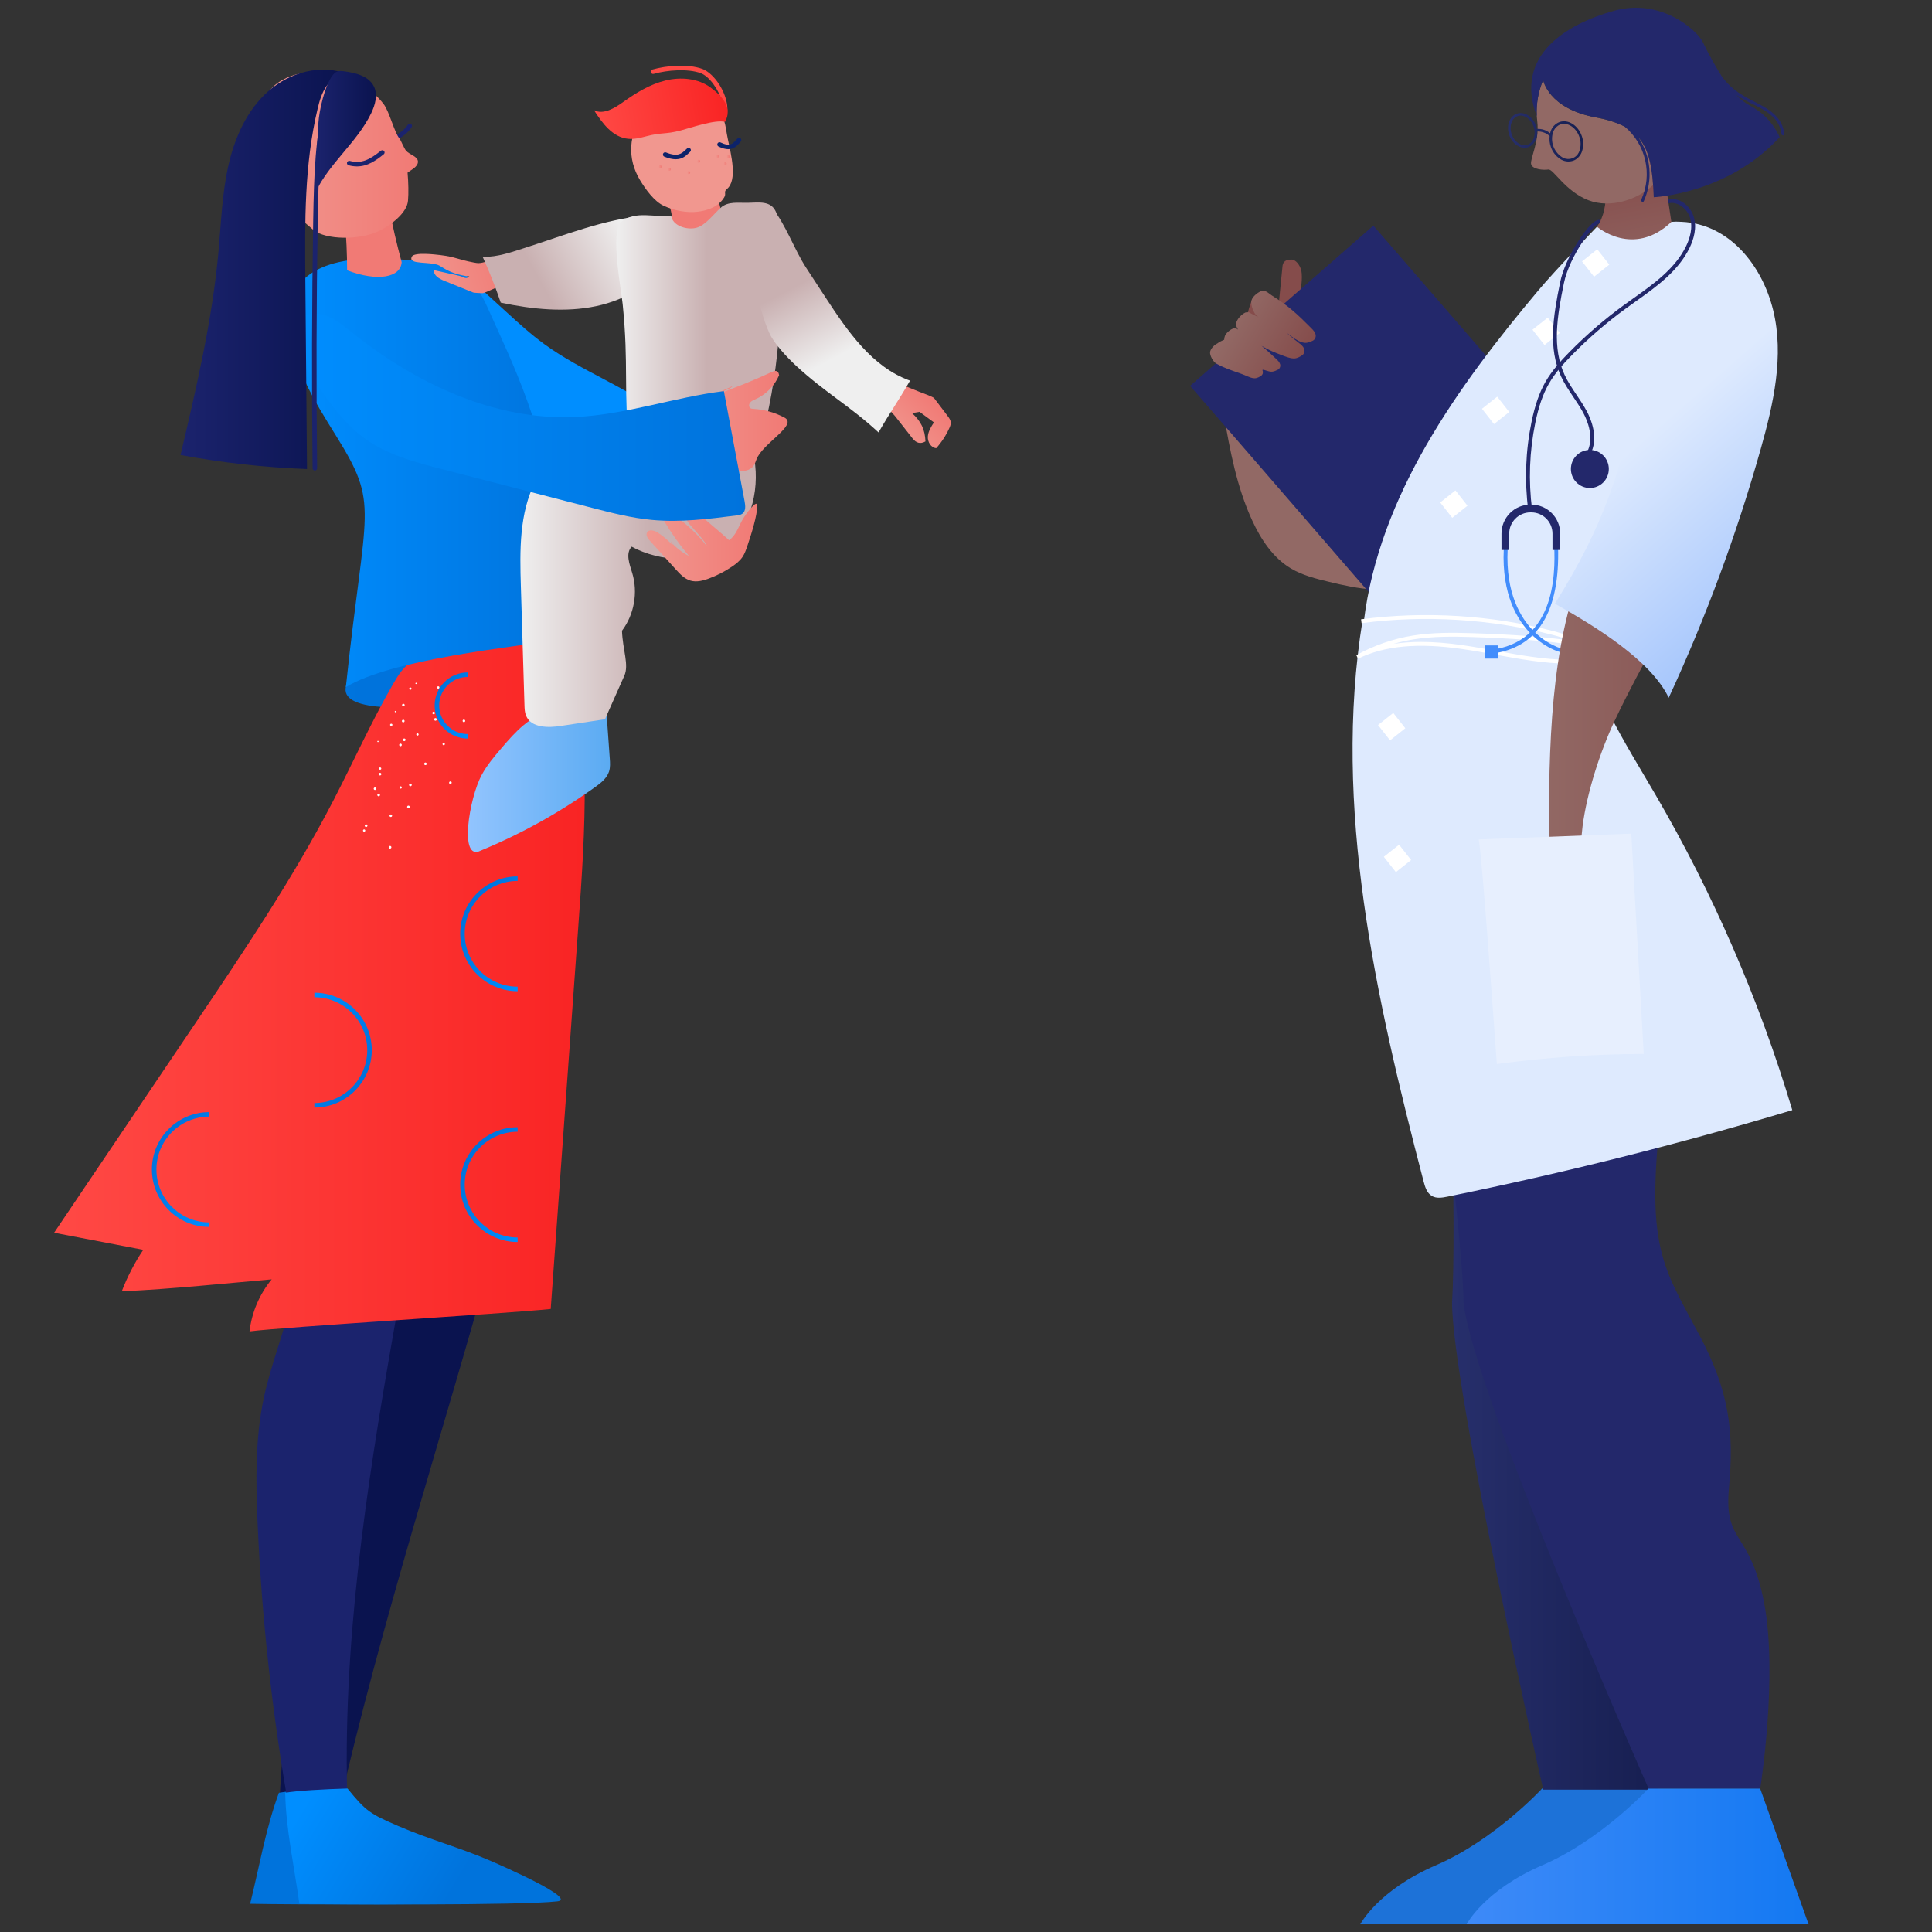 <?xml version="1.0" encoding="iso-8859-1" ?>
<svg version="1.1" xmlns="http://www.w3.org/2000/svg" xmlns:xlink="http://www.w3.org/1999/xlink" 
    viewBox="0 0 500 500" width="500" height="500">
    
    
    <rect x="0" y="0" width="500" height="500" fill="#333333" stroke="none"/>
    
    
    <!-- ITEM 0 -->
    <g>
        <defs>
            <clipPath id="clip-path-id-viewbox-item-0">
                <rect x="0.0" y="0.0" width="162.0" height="500.0"/>
            </clipPath>
        </defs>
        <g transform="translate(308.0 2.0) rotate(0.0 80.0 248.0) scale(0.988 0.992)">
            <g clip-path="url(#clip-path-id-viewbox-item-0)" transform="translate(-0.0 -0.0)">
                
<linearGradient id="SVGID_1_-i0" gradientUnits="userSpaceOnUse" x1="1752.794" y1="1617.685" x2="1851.647" y2="1459.738" gradientTransform="matrix(0.15 0 0 0.15 -232.542 -119.794)">
	<stop offset="0" style="stop-color:#926965"></stop>
	<stop offset="1" style="stop-color:#854c4b"></stop>
</linearGradient>
<path fill="url(#SVGID_1_-i0)" d="M59.934,124.115c-4.198,4.283-18.772,12.324-22.906,5.894c-4.172-6.49-13.995-25.72-9.288-48.014  c0.701-3.047,0.964-6.196,1.399-9.698c0.144-1.161,0.246-2.891-0.095-4.011c-0.341-1.118-1.312-2.56-2.481-2.579  c-0.714,0.001-2.099,0-2.349,1.62c-0.342,3.429-0.687,6.858-1.029,10.288c-1.833-0.668-5.707-4.632-7.035-1.255  c-2.361,6.004,0.128,4.854-8.105,22.049c-1.12,2.339,0.338,5.171,0.777,7.727c1.622,9.443,3.424,18.978,7.457,27.668  c2.284,4.921,5.429,9.676,10.085,12.456c3.085,1.841,6.637,2.705,10.129,3.543c7.342,1.762,15.456,3.443,22.131-0.088  c-0.227-15.32,14.352-26.987,17.386-42.004C70.653,113.178,65.293,118.647,59.934,124.115z"></path>
<polygon fill="#23286B" points="103.632,120.804 55.632,162.622 0,98.657 48,56.839 "></polygon>
<path fill="#DEEAFE" d="M130.837,61.264c-1.233-1.897-4.833-5.394-4.833-5.394s-2.49,0.451-3.592,0.242  c-5.857-1.108-15.821,0.995-15.821,0.995s-11.089,11.551-15.32,16.573c-21.309,25.289-41.743,53.586-45.767,86.421  c17.969,2.819,36.122,4.45,54.305,4.878c9.785-14.717,19.634-29.555,26.368-45.898s10.225-34.491,6.771-51.827  C132.531,65.163,131.997,63.05,130.837,61.264z"></path>
<g id="shoes_2_-i0">
	<path id="R_shoe_2_-i0" fill="#1D72D8" d="M121.452,464.574l12.687,35.423L44.57,500c0,0,4.593-8.866,19.904-15.433   C79.784,478,92.22,464.571,92.22,464.571L121.452,464.574"></path>
</g>
<linearGradient id="R_trousers_3_-i0" gradientUnits="userSpaceOnUse" x1="1985.382" y1="3072.612" x2="2363.204" y2="3072.612" gradientTransform="matrix(0.15 0 0 0.15 -232.542 -119.794)">
	<stop offset="0" style="stop-color:#28306D"></stop>
	<stop offset="0.51" style="stop-color:#1F275F"></stop>
	<stop offset="1" style="stop-color:#171F51"></stop>
</linearGradient>
<path id="R_trousers_2_-i0" fill="url(#R_trousers_3_-i0)" d="M68.618,337.866c0.064,22.609,23.878,127.016,23.878,127.016h30.152  c0,0-2.25-29.626-3.529-48.763c-1.295-19.117-6.462-15.196-4.454-29.992c2.001-14.786,0.383-24.355-2.785-40  c-7.703-17.742-8.256-25.38-1.803-66.126c-0.875-14.93-0.82-33.65-0.32-47.367c-2.449,2.282-9.381-13.479-9.381-13.479  c-11.513,2.442-23.054,3.571-34.515,3.38C68.093,259.629,69.803,318.2,68.618,337.866z"></path>
<g id="head-i0">
	
		<linearGradient id="neck_1_-i0" gradientUnits="userSpaceOnUse" x1="1310.84" y1="-626.512" x2="1376.472" y2="-249.841" gradientTransform="matrix(-0.084 0 0 -0.084 228.924 20.843)">
		<stop offset="0" style="stop-color:#926965"></stop>
		<stop offset="1" style="stop-color:#854c4b"></stop>
	</linearGradient>
	<path id="neck-i0" fill="url(#neck_1_-i0)" d="M108.339,43.413c0,0,2.062,8.402-1.767,13.707c0,0,9.478,8.198,19.492-1.234l0,0   l-3.292-21.758L108.339,43.413z"></path>
	<path id="face-i0" fill="#926965" d="M90.789,28.017c0.007,0.112,0.016,0.195,0.017,0.245c-0.004,0.017-0.004,0.033,0.001,0.051   c0.027,0.45,0.073,0.907,0.132,1.378c0.634,5.072-1.964,9.786-1.612,11.137c0.352,1.352,3.223,1.583,4.518,1.38   c1.295-0.204,4.433,5.698,10.505,8.02c5.698,2.18,12.82-0.102,16.922-3.971c-0.812-10.999-3.713-15.54-15.087-17.659   C93.768,26.28,92.48,18.853,92.48,18.853C91.235,21.743,90.661,24.873,90.789,28.017z"></path>
	
		<linearGradient id="eyeglasses_1_-i0" gradientUnits="userSpaceOnUse" x1="2101.402" y1="1021.876" x2="2232.369" y2="1021.876" gradientTransform="matrix(0.15 0 0 0.15 -232.542 -119.794)">
		<stop offset="0" style="stop-color:#28306D"></stop>
		<stop offset="0.51" style="stop-color:#1F275F"></stop>
		<stop offset="1" style="stop-color:#171F51"></stop>
	</linearGradient>
	<path id="eyeglasses-i0" fill="url(#eyeglasses_1_-i0)" d="M83.594,33.227c-0.839-2.403,0.049-4.908,1.98-5.588h0.001   c1.932-0.676,4.188,0.729,5.028,3.131c0.096,0.276,0.171,0.558,0.222,0.844c1.265-0.087,2.512,0.322,3.48,1.14   c0.035-0.138,0.055-0.28,0.101-0.415c0.352-1.163,1.225-2.096,2.363-2.522c2.236-0.783,4.847,0.848,5.822,3.635   c0.466,1.272,0.494,2.664,0.078,3.954c-0.288,0.91-0.885,1.689-1.688,2.201c-0.213,0.13-0.439,0.237-0.673,0.32   c-1.155,0.377-2.418,0.193-3.419-0.496c-1.128-0.748-1.974-1.854-2.402-3.139c-0.319-0.904-0.428-1.866-0.32-2.816   c-0.884-0.818-2.058-1.247-3.26-1.194c0.171,1.484-0.484,2.944-1.706,3.803c-0.182,0.111-0.375,0.203-0.576,0.273   C86.692,37.035,84.436,35.63,83.594,33.227z M97.251,38.864c1.36,1.006,3.28,0.718,4.284-0.644c0.228-0.309,0.396-0.66,0.496-1.031   c0.366-1.147,0.34-2.382-0.076-3.511c-0.852-2.436-3.078-3.882-4.961-3.221c-0.19,0.066-0.371,0.152-0.544,0.258   c-0.67,0.431-1.168,1.084-1.406,1.845C94.335,34.918,95.225,37.464,97.251,38.864L97.251,38.864z M88.401,35.721   c1.584-0.557,2.283-2.674,1.565-4.727c-0.718-2.052-2.589-3.272-4.169-2.719c-1.587,0.556-2.283,2.676-1.565,4.727   C84.949,35.056,86.819,36.275,88.401,35.721L88.401,35.721z"></path>
	<path id="hair-i0" fill="#23286B" d="M110.99,0.807c12.167-3.406,21.558,4.876,23.196,7.941c1.557,3.203,3.289,6.317,5.187,9.331   c0.471,0.588,0.958,1.164,1.48,1.711c2.379,2.491,5.126,3.776,8.104,5.31c3.363,1.731,6.214,3.88,6.715,7.835   c0.06,0.488-0.705,0.483-0.765,0c-0.771-6.097-7.599-7.18-11.832-10.171c1.011,1.071,2.176,1.985,3.456,2.711   c3.495,1.777,6.281,4.696,7.893,8.271c-13.554,14.878-32.977,15.693-32.977,15.693c-0.299-7.528-1.17-12.462-4.109-15.75   c3.393,4.944,3.963,11.299,1.504,16.768c-0.193,0.453-0.852,0.062-0.662-0.386c2.987-6.615,1.204-14.412-4.36-19.067   c-2.414-1.178-4.989-1.991-7.641-2.409c-12.418-2.316-13.702-9.745-13.702-9.745c-1.273,2.986-1.846,6.224-1.672,9.467   C84.746,12.307,98.822,4.213,110.99,0.807z"></path>
</g>
<g id="shoes_1_-i0">
	
		<linearGradient id="R_shoe_3_-i0" gradientUnits="userSpaceOnUse" x1="2029.09" y1="4005.852" x2="2625.029" y2="4005.852" gradientTransform="matrix(0.15 0 0 0.15 -232.542 -119.794)">
		<stop offset="0" style="stop-color:#3E8AF8"></stop>
		<stop offset="1" style="stop-color:#1479F2"></stop>
	</linearGradient>
	<path id="R_shoe_1_-i0" fill="url(#R_shoe_3_-i0)" d="M149.313,464.574L162,499.997L72.43,500c0,0,4.593-8.866,19.904-15.433   c15.31-6.567,27.746-19.996,27.746-19.996L149.313,464.574"></path>
</g>
<path id="R_trousers_1_-i0" fill="#23286B" d="M71.637,337.866c2.307,22.609,48.444,126.708,48.444,126.708h29.263  c0,0,4.684-29.318,1.011-48.455c-3.693-19.117-10.581-15.196-9.203-29.992c1.367-14.786,0.063-25.229-7.836-40  c-10.257-19.178-14.588-23.333-9.014-66.126c1.959-15.044-9.318-69.713-9.958-83.429c-4.047-5.738-12.467-4.73-12.467-4.73  c-15.958,2.442-32.088,3.571-48.229,3.38C60.419,232.314,71.378,318.2,71.637,337.866z"></path>
<path fill="#DEEAFE" d="M67.412,310.17c-1.37,0.277-2.885,0.531-4.091-0.178c-1.301-0.762-1.791-2.369-2.172-3.829  c-12.498-47.744-23.883-97.643-15.98-146.361c19.383,0.473,37.554,1.392,56.937,1.863c2.466,15.896,11.674,29.775,19.798,43.654  c15.147,25.876,27.206,53.562,35.838,82.28C127.993,296.478,97.841,304.011,67.412,310.17z"></path>
<polygon fill="#FFFFFF" points="105.808,70.176 102.656,66.178 106.65,63.023 109.802,67.02 "></polygon>
<polygon fill="#FFFFFF" points="92.831,88 89.679,84.002 93.673,80.847 96.825,84.844 "></polygon>
<polygon fill="#FFFFFF" points="79.601,108.626 76.448,104.629 80.442,101.473 83.595,105.471 "></polygon>
<polygon fill="#FFFFFF" points="68.659,133.072 65.506,129.075 69.5,125.919 72.653,129.917 "></polygon>
<polygon fill="#FFFFFF" points="52.375,191.132 49.222,187.134 53.216,183.979 56.369,187.976 "></polygon>
<polygon fill="#FFFFFF" points="53.899,225.51 50.746,221.513 54.74,218.357 57.893,222.354 "></polygon>
<g>
	<path fill="#FFFFFF" d="M99.515,171.139c-0.161,0-0.322-0.001-0.482-0.003c-6.405-0.076-12.804-1.234-18.992-2.354   c-2.891-0.523-5.88-1.064-8.827-1.486c-11.57-1.661-20.218-0.858-27.219,2.52l-0.464-0.899c4.616-2.556,9.597-4.28,14.803-5.124   c5.211-0.845,10.628-0.769,15.299-0.63c4.923,0.145,9.906,0.398,14.815,0.749c3.68,0.263,7.465,0.592,11.196,1.278   c-1.45-0.665-3.018-1.139-4.473-1.517c-16.241-4.22-33.621-5.297-50.261-3.118l-0.132-1.003   c16.765-2.199,34.279-1.109,50.645,3.142c2.459,0.639,5.229,1.547,7.327,3.161c2.499,0.615,4.953,1.431,7.313,2.536l-0.336,0.949   l-2.602-0.641l0.102-0.408c-0.972-0.369-1.959-0.694-2.956-0.982c0.519,0.628,0.947,1.338,1.256,2.138l0.165,0.428l-0.411,0.206   C103.494,170.977,101.472,171.139,99.515,171.139z M60.534,165.448c3.314,0,6.905,0.282,10.823,0.844   c2.965,0.425,5.963,0.968,8.863,1.493c6.148,1.112,12.503,2.263,18.824,2.338c1.818,0.023,3.706-0.06,5.349-0.749   c-0.485-1.028-1.217-1.878-2.101-2.59c-4.583-1.106-9.334-1.537-13.921-1.865c-4.895-0.35-9.864-0.601-14.773-0.747   c-4.622-0.139-9.984-0.213-15.107,0.618c-1.779,0.289-3.53,0.681-5.249,1.179C55.519,165.622,57.942,165.448,60.534,165.448z"></path>
</g>
<linearGradient id="SVGID_2_-i0" gradientUnits="userSpaceOnUse" x1="1624.545" y1="1345.337" x2="1745.93" y2="1415.781" gradientTransform="matrix(0.15 0 0 0.15 -232.542 -119.794)">
	<stop offset="0" style="stop-color:#926965"></stop>
	<stop offset="1" style="stop-color:#854c4b"></stop>
</linearGradient>
<path fill="url(#SVGID_2_-i0)" d="M32.859,85.22c-0.169-0.639-0.646-1.143-1.112-1.611c-3.692-3.706-5.909-5.753-10.334-8.542  c-0.986-0.622-1.228-1.167-2.481-1.241c-1.071,0.281-2.615,1.499-2.863,2.579c-0.263,1.151,0.596,3.38,1.526,4.106  c0.134,0.104,0.272,0.19,0.408,0.288c-0.277-0.136-0.54-0.267-0.833-0.407c-2.119-1.006-1.371-0.994-2.623-0.902  c-1.025,0.421-2.395,1.832-2.497,2.935c-0.048,0.517,0.184,1.07,0.536,1.582c-0.514-0.368-0.412-0.341-1.183-0.363  c-0.907,0.267-2.193,1.346-2.375,2.273c-0.018,0.089-0.115,0.605-0.117,0.706c-0.77,0.347-1.146,0.478-1.803,0.979  c-0.782,0.335-1.816,1.435-1.881,2.284c-0.07,0.905,0.837,2.501,1.627,2.945c2.206,1.244,4.158,1.819,6.543,2.673  c1.335,0.478,2.171,0.996,3.142,1.142c0.619,0.093,1.16-0.007,2.081-0.643c0.418-0.289,0.563-0.865,0.362-1.331  c-0.201-0.465,0.588-0.101,1.639,0.187c0.67,0.183,1.281,0.144,2.381-0.435c0.499-0.263,0.736-0.88,0.575-1.421  c-0.161-0.541-0.582-0.958-0.991-1.346c-1.457-1.376-2.658-2.459-3.885-3.45c1.315,0.743,2.645,1.422,4.045,1.949  c1.195,0.451,2.627,1.094,3.888,1.303c0.804,0.134,1.511,0.016,2.723-0.793c0.549-0.367,0.751-1.114,0.5-1.725  c-0.252-0.611-0.792-1.048-1.316-1.45c-2.315-1.777-3.806-3.129-2.741-2.3c1.009,0.786,2.309,1.726,3.53,2.101  c0.779,0.239,1.495,0.215,2.804-0.426C32.73,86.573,33.028,85.859,32.859,85.22z"></path>
<g>
	<path fill="#23286B" d="M104.784,116.574l-0.883-0.493c2.128-3.816,0.108-8.457-0.859-10.275c-0.777-1.46-1.728-2.868-2.647-4.23   c-1.154-1.708-2.347-3.474-3.235-5.392c-3.385-7.312-2.112-15.433-0.241-24.525c1.333-6.478,6.958-14.909,9.468-16.128   c0.444-0.216,0.832-0.242,1.156-0.081l-0.452,0.907c0.006,0.003,0.01,0.004,0.01,0.004c-1.176-0.222-7.726,8.381-9.191,15.504   c-1.835,8.912-3.087,16.86,0.168,23.894c0.854,1.843,2.023,3.576,3.155,5.251c0.935,1.384,1.901,2.813,2.703,4.322   C104.981,107.295,107.156,112.325,104.784,116.574z"></path>
</g>
<circle fill="#23286B" cx="104.709" cy="120.332" r="4.966"></circle>
<g>
	<path fill="#428DFC" d="M80.114,168.347l-0.171-0.997c16.717-2.868,15.692-22.086,15.355-28.401l1.011-0.055   C97.243,156.433,91.795,166.342,80.114,168.347z"></path>
</g>
<g>
	<path fill="#428DFC" d="M98.599,168.459c-1.257,0-5.966-1.389-10.03-5.855c-3.501-3.85-7.428-11.074-6.249-23.625l1.008,0.096   c-1.146,12.184,2.625,19.151,5.989,22.848c3.787,4.164,8.191,5.524,9.282,5.524V168.459L98.599,168.459z"></path>
</g>
<g>
	<path fill="#23286B" d="M96.943,141.468H94.92v-4.275c0-3.052-2.481-5.536-5.532-5.536h-0.273c-3.05,0-5.532,2.483-5.532,5.536   v4.275h-2.023v-4.275c0-4.17,3.389-7.561,7.555-7.561h0.273c4.166,0,7.555,3.392,7.555,7.561V141.468z"></path>
</g>
<rect x="77.229" y="166.361" fill="#428DFC" width="3.436" height="3.439"></rect>
<rect x="97.648" y="166.361" fill="#428DFC" width="3.436" height="3.439"></rect>
<linearGradient id="SVGID_3_-i0" gradientUnits="userSpaceOnUse" x1="2159.668" y1="1853.355" x2="2552.808" y2="1853.355" gradientTransform="matrix(0.15 0 0 0.15 -232.542 -119.794)">
	<stop offset="0" style="stop-color:#926965"></stop>
	<stop offset="1" style="stop-color:#854c4b"></stop>
</linearGradient>
<path fill="url(#SVGID_3_-i0)" d="M133.334,79.841c-6.877,5.104-10.935,26.588-14.503,34.378c-7.549,16.478-16,28.326-19.912,43.809  c-5.708,22.592-5.013,48.901-4.743,75.352c0.019,0.001-0.939,4.344-2.12,8.423h16.88c-1.314-1.397-2.632-2.868-3.927-4.434  c-3.425-4.568-3.071-17.094-2.206-23.833c1.121-8.731,4.628-19.55,8.397-27.503c7.02-14.816,18.17-33.315,25.19-48.13  c8.702-18.365,13.94-38.849,14.756-59.158C143.766,74.395,140.212,74.737,133.334,79.841z"></path>
<linearGradient id="SVGID_4_-i0" gradientUnits="userSpaceOnUse" x1="2355.342" y1="1535.929" x2="2620.702" y2="1839.666" gradientTransform="matrix(0.15 0 0 0.15 -232.542 -119.794)">
	<stop offset="0" style="stop-color:#DEEAFE"></stop>
	<stop offset="1" style="stop-color:#A1C3FC"></stop>
</linearGradient>
<path fill="url(#SVGID_4_-i0)" d="M128.799,55.855c12.245,0.55,20.992,11.131,23.928,23.043c2.935,11.912,0.085,24.427-3.258,36.231  c-6.295,22.225-14.363,43.948-24.102,64.895c-4.628-9.651-18.941-18.512-29.817-24.549c12.365-19.657,18.002-35.334,21.892-58.233  c-0.308-0.252,5.112-15.268,5.921-22.234c0.761-6.555,1.918-12.597,2.679-19.152C127.071,55.781,127.536,55.798,128.799,55.855z"></path>
<path fill="#E7EFFE" d="M80.349,275.58c-1.243-16.867-3.777-52.539-4.737-58.597c13.317-0.505,26.635-1.009,39.952-1.514  c1.086,19.157,2.173,38.311,3.259,57.468C105.958,272.967,93.097,273.851,80.349,275.58z"></path>
<g>
	<path fill="#23286B" d="M88.569,131.09c-0.99-7.672-0.706-15.402,0.85-22.978c0.9-4.383,2.065-7.721,3.666-10.507   c1.714-2.981,4.101-5.57,6.21-7.709c4.379-4.441,9.156-8.551,14.199-12.215c0.852-0.619,1.717-1.232,2.588-1.849   c5.42-3.84,11.024-7.812,13.867-13.696c0.926-1.917,1.844-4.764,0.963-7.443c-0.732-2.222-3.146-4.231-5.58-3.679l-0.148-0.983   c3.061-0.694,5.824,1.713,6.691,4.345c0.988,3.001-0.006,6.116-1.013,8.2c-2.957,6.118-8.668,10.167-14.193,14.081   c-0.866,0.614-1.729,1.225-2.577,1.841c-4.998,3.632-9.734,7.706-14.073,12.107c-2.168,2.199-4.402,4.629-6.054,7.503   c-1.547,2.689-2.676,5.931-3.552,10.204c-1.533,7.466-1.814,15.085-0.836,22.645L88.569,131.09z"></path>
</g>

            </g>
        </g>
    </g>
    
    <!-- ITEM 1 -->
    <g>
        <defs>
            <clipPath id="clip-path-id-viewbox-item-1">
                <rect x="0.0" y="0.0" width="197.0" height="405.0"/>
            </clipPath>
        </defs>
        <g transform="translate(14.0 17.0) rotate(0.0 116.0 238.0) scale(1.178 1.175)">
            <g clip-path="url(#clip-path-id-viewbox-item-1)" transform="translate(-0.0 -0.0)">
                
<path fill="#0A134F" d="M60.241,282.917c2.821-7.586,7.26-14.459,10.5-21.876c6.892-15.777,8.114-33.365,9.243-50.551  c1.058-16.119,2.117-32.239,3.174-48.359c0.165-2.515,0.349-5.103,1.444-7.371c2.901-6.005,10.568-7.391,16.701-9.986  c8.876-3.755,13.945-2.281,16.843-11.491c-2.285,89.291-36.261,165.259-56.013,252.357c-3.598,0.031-9.127-0.487-12.725-0.455  c0.734-22.365,5.098-44.519,5.832-66.884C55.633,306.341,56.072,294.132,60.241,282.917z"></path>
<path fill="#0073DC" d="M99.916,404.318c-1.444-2.732-8.782-7.669-11.114-8.882c-6.011-3.128-11.45-4.615-17.461-7.743  c-4.957-2.58-6.342-3.383-8.452-8.448c-5.337,0.159-10.746,0.697-13.503,1.16c-2.929,7.976-4.288,16.278-6.32,24.451  C50.566,405.021,91.839,405.228,99.916,404.318z"></path>
<path fill="#1B236D" d="M46.075,293.409c-1.904,8.985-1.776,18.269-1.377,27.446c0.929,21.388,3.28,42.714,7.03,63.789  c4.193,1.197,8.821,0.794,12.745-1.111c-2.49-70.169,21.085-138.727,24.841-208.841c-7.614,1.961-15.229,3.923-22.843,5.883  c-2.251,0.58-4.631,1.234-6.215,2.937c-1.658,1.783-2.108,4.349-2.456,6.761c-2.107,14.583-3.218,29.311-3.325,44.044  c-0.091,12.529,0.53,25.223-2.278,37.433C50.518,279.066,47.632,286.067,46.075,293.409z"></path>
<g>
	<path fill="#FF4945" d="M146.613,12.515c-0.12,0-0.239-0.043-0.335-0.13c-0.204-0.186-0.219-0.501-0.034-0.706   c0.709-0.782,0.877-2.111,0.47-3.74c-0.687-2.755-2.84-5.646-4.699-6.312c-2.822-1.007-7.311-0.676-10.289,0.176   c-0.264,0.074-0.54-0.079-0.615-0.343c-0.076-0.266,0.078-0.541,0.343-0.617c3.033-0.868,7.737-1.288,10.896-0.156   c2.206,0.79,4.547,3.869,5.331,7.009c0.49,1.965,0.242,3.617-0.698,4.654C146.884,12.459,146.748,12.515,146.613,12.515z"></path>
</g>
<path fill="#f17a75" d="M133.047,25.235c0-0.118,0-0.237,0-0.354c1.343,3.641,3.349,7.626,2.627,11.44  c2.661-0.67,4.006,1.125,6.657,0.412c1.511-0.406,2.683-1.576,3.736-2.736c0.167-0.185,0.338-0.375,0.433-0.606  c0.16-0.383,0.096-0.82,0.035-1.231c-0.524-3.59-3.207-7.42-2.605-10.997c-3.845,2.603-5.922,3.912-10.525,3.336  C133.756,23.917,132.695,25.816,133.047,25.235z"></path>
<linearGradient id="SVGID_1_-i1" gradientUnits="userSpaceOnUse" x1="12.88" y1="346.02" x2="67.052" y2="346.02" gradientTransform="matrix(1 0 0 -1 0 478)">
	<stop offset="0" style="stop-color:#008EFF"></stop>
	<stop offset="1" style="stop-color:#0073DC"></stop>
</linearGradient>
<path fill="url(#SVGID_1_-i1)" d="M64.047,137.127c-0.61,5.277,14.263,5.022,28.562,2.364s26.484-8.262,25.54-10.187  c-1.325-2.703-14.408-8.674-28.708-6.016C75.143,125.946,64.732,131.2,64.047,137.127z"></path>
<g>
	<path fill="#1B236D" d="M72.414,16.848c-0.159,0-0.319-0.005-0.478-0.016c-0.274-0.019-0.481-0.258-0.463-0.532   c0.02-0.276,0.26-0.481,0.531-0.464c2.222,0.161,4.51-0.995,5.721-2.855c0.15-0.231,0.459-0.294,0.689-0.146   c0.23,0.151,0.295,0.46,0.145,0.691C77.223,15.578,74.85,16.848,72.414,16.848z"></path>
</g>
<linearGradient id="SVGID_2_-i1" gradientUnits="userSpaceOnUse" x1="0" y1="275.577" x2="116.575" y2="275.577" gradientTransform="matrix(1 0 0 -1 0 478)">
	<stop offset="0" style="stop-color:#FF4945"></stop>
	<stop offset="1" style="stop-color:#F92424"></stop>
</linearGradient>
<path fill="url(#SVGID_2_-i1)" d="M14.863,269.957c11.503-0.551,22.466-1.728,32.943-2.643c-2.678,3.247-4.393,7.282-4.872,11.467  c7.248-0.962,56.784-3.948,66.17-4.942c2.023-28.12,4.045-56.24,6.068-84.36c1.525-21.206,3.009-42.884-2.494-63.416  c-9.582,1.217-19.165,2.435-28.748,3.652c-1.728,0.22-3.504,0.455-5.023,1.309c-2.02,1.136-3.312,3.208-4.467,5.22  c-4.773,8.314-8.689,17.091-13.09,25.609c-8.835,17.099-19.598,33.108-30.335,49.075C20.676,226.302,10.338,241.675,0,257.049  c6.529,1.254,13.059,2.508,19.589,3.762C17.675,263.667,16.087,266.743,14.863,269.957z"></path>
<path fill="#008EFF" d="M145.479,87.641c1.4,5.052,5.072,12.045,2.366,16.532c-0.914,1.516-2.385,4.421-3.797,5.485  c-2.429,1.831-4.914,2.351-7.482,0.784c-7.457-8.393-14.198-18.69-22.864-25.821c-3.81-3.135-8.318-6.736-12.574-9.227  c-2.919-1.709-2.951-4.376-5.569-6.519c-5.325-4.361-10.649-8.721-15.974-13.081c1.62-4.729,4.045-9.18,7.14-13.102  c4.202,3.843,8.405,7.686,12.606,11.529c2.709,2.478,5.425,4.961,8.388,7.126c8.241,6.023,18.189,9.444,26.194,15.779  c2.261,1.79,4.378,3.818,6.948,5.124c0.99,0.503,2.062,0.91,2.855,1.688C144.701,84.906,145.109,86.306,145.479,87.641z"></path>
<linearGradient id="SVGID_3_-i1" gradientUnits="userSpaceOnUse" x1="51.568" y1="388.344" x2="112.421" y2="388.344" gradientTransform="matrix(1 0 0 -1 0 478)">
	<stop offset="0" style="stop-color:#008EFF"></stop>
	<stop offset="1" style="stop-color:#0073DC"></stop>
</linearGradient>
<path fill="url(#SVGID_3_-i1)" d="M95.214,53.232c-3.064-6.852-6.129-9.686-20.036-10.631c-11.24-0.764-24.514,0.945-23.562,14.366  c0.635,8.957,5.516,16.796,10.251,24.42c9.774,15.735,6.475,15.079,2.232,55.479c10.124-6.137,36.064-8.742,48.321-10.631  c-0.943-11.813-2.17-17.156-3.064-28.35C107.943,80.164,100.962,66.08,95.214,53.232z"></path>
<path fill="#f17a75" d="M76.36,43.279c-0.214,3.358-5.239,4.366-11.99,1.785c0.005-7.297-0.671-14.594-2.017-21.765  c3.241-1.548,6.483-3.097,9.725-4.645C72.533,26.989,74.188,35.22,76.36,43.279z"></path>
<linearGradient id="SVGID_4_-i1" gradientUnits="userSpaceOnUse" x1="129.001" y1="201.959" x2="150.393" y2="201.959" gradientTransform="matrix(0.962 -0.274 -0.274 -0.962 11.367 277.715)">
	<stop offset="0" style="stop-color:#f1978f"></stop>
	<stop offset="1" style="stop-color:#f17a75"></stop>
</linearGradient>
<path fill="url(#SVGID_4_-i1)" d="M99.882,42.527c0.607,0.003,1.061,0.605,1.169,1.203c0.11,0.598-0.023,1.21-0.042,1.818  c-0.035,1.094,0.312,2.196,0.966,3.073c-2.598,0.595-1.872-0.298-4.499,0.144c-0.349,0.059-2.998,1.38-3.351,1.343  c-0.372-0.039-1.769-0.033-2.115-0.174c-2.116-0.858-4.231-1.715-6.348-2.573c-1.071-0.434-2.342-1.181-2.215-2.332  c1.897,0.397,3.755,0.875,5.652,1.272c0.877,0.184,1.34,0.896,2.122,0.112c-2.346-0.224-4.374-0.927-6.354-2.254  c-1.836-1.231-7.255-0.132-6.266-2.112c0.508-1.016,5.129-0.473,6.254-0.335c3.291,0.401,4.021,1.016,7.279,1.628  c0.394,0.074,0.791,0.152,1.191,0.143c0.589-0.013,1.155-0.21,1.724-0.361C96.622,42.701,98.259,42.613,99.882,42.527z"></path>
<linearGradient id="SVGID_5_-i1" gradientUnits="userSpaceOnUse" x1="289.707" y1="-56.231" x2="244.07" y2="-52.249" gradientTransform="matrix(0.723 -0.475 -0.549 -0.836 -113.818 128.44)">
	<stop offset="0" style="stop-color:#EFEFEF"></stop>
	<stop offset="0.554" style="stop-color:#c9b0b1"></stop>
</linearGradient>
<path fill="url(#SVGID_5_-i1)" d="M136.215,38.357c-0.318-1.452-1.636-2.598-2.987-3.055c-1.352-0.457-2.26-2.379-3.604-2.259  c-8.698,0.777-17.726,4.373-25.883,6.983c-3.104,0.993-6.218,2.146-9.583,2.09c1.496,3.297,2.82,6.661,3.963,10.071  c7.049,1.499,14.26,2.193,20.962,0.775c6.702-1.419,12.886-5.124,16.317-11.142C135.98,40.804,136.491,39.618,136.215,38.357z"></path>
<path fill="#f1978f" d="M132.419,7.37c-1.346,0.53-2.336,1.703-3.095,2.937c-3.006,4.892-3.536,10.06-0.559,14.97  c1.174,1.938,3.062,4.584,5.108,5.552c2.238,1.058,5.078,1.641,7.533,1.335c2.35-0.294,4.6-1.153,5.822-3.186  c0.483-0.805-0.18-1.204,0.554-1.789c2.401-1.912,0.965-7.556,0.235-11.026c-0.665-3.163-0.463-5.135-2.976-6.933  c-2.635-1.885-6.065-2.137-9.3-2.227C134.619,6.973,133.463,6.959,132.419,7.37z"></path>
<linearGradient id="SVGID_6_-i1" gradientUnits="userSpaceOnUse" x1="128.395" y1="326.12" x2="156.495" y2="326.12" gradientTransform="matrix(1.014 -0.176 -0.171 -0.985 44.629 355.707)">
	<stop offset="0" style="stop-color:#FF4945"></stop>
	<stop offset="1" style="stop-color:#F92424"></stop>
</linearGradient>
<path fill="url(#SVGID_6_-i1)" d="M126.111,16.1c1.362,0.131,2.722-0.221,4.048-0.569c3.353-0.882,4.132-0.378,7.484-1.26  c2.256-0.593,7.481-2.444,9.759-1.9c1.652-3.004-0.416-5.503-3.169-7.557c-2.752-2.054-6.571-2.38-9.954-1.546  c-3.383,0.833-6.409,2.697-9.23,4.713c-1.911,1.367-4.361,2.886-6.44,1.818C120.417,12.637,122.69,15.771,126.111,16.1z"></path>
<linearGradient id="SVGID_7_-i1" gradientUnits="userSpaceOnUse" x1="123.509" y1="418.08" x2="159.609" y2="418.08" gradientTransform="matrix(1 0 0 -1 0 478)">
	<stop offset="0" style="stop-color:#EFEFEF"></stop>
	<stop offset="0.554" style="stop-color:#c9b0b1"></stop>
</linearGradient>
<path fill="url(#SVGID_7_-i1)" d="M135.591,33.043c0.215,2.151,3.283,3.173,5.386,2.692c2.103-0.481,3.89-3.043,5.505-4.476  c1.616-1.433,3.855-1.001,6.01-1.063c2.469-0.071,4.859-0.42,5.987,1.782c1.13,2.202,0.687,6.041,0.846,8.513  c0.989,15.396-0.595,30.988-5.04,45.758c-0.204,0.677-0.427,1.378-0.909,1.895c-0.659,0.707-1.671,0.937-2.625,1.094  c-8.316,1.371-17.097-0.286-24.347-4.594c-1.369-13.545-0.123-18.576-1.491-32.121c-0.322-3.186-2.762-15.97-0.354-18.073  C127.616,31.781,132.274,33.534,135.591,33.043z"></path>
<linearGradient id="SVGID_8_-i1" gradientUnits="userSpaceOnUse" x1="90.913" y1="321.232" x2="122.137" y2="321.232" gradientTransform="matrix(1 0 0 -1 0 478)">
	<stop offset="0" style="stop-color:#92C4FE"></stop>
	<stop offset="1" style="stop-color:#5BABF2"></stop>
</linearGradient>
<path fill="url(#SVGID_8_-i1)" d="M121.329,142.037c0.25,3.513,0.499,7.025,0.749,10.539c0.07,0.974,0.135,1.978-0.166,2.907  c-0.481,1.483-1.799,2.509-3.063,3.417c-7.803,5.608-16.252,10.311-25.126,13.985c-4.837,2.512-2.528-11.576,0.211-16.656  c1.173-2.175,2.779-4.08,4.384-5.959c1.512-1.769,3.042-3.538,4.83-5.026c4.643-3.862,10.982-5.594,16.937-4.628  c0.333,0.054,0.688,0.128,0.921,0.373C121.264,141.26,121.304,141.665,121.329,142.037z"></path>
<linearGradient id="SVGID_9_-i1" gradientUnits="userSpaceOnUse" x1="102.443" y1="365.767" x2="154.163" y2="365.767" gradientTransform="matrix(1 0 0 -1 0 478)">
	<stop offset="0" style="stop-color:#EFEFEF"></stop>
	<stop offset="0.554" style="stop-color:#c9b0b1"></stop>
</linearGradient>
<path fill="url(#SVGID_9_-i1)" d="M153.563,85.326c-7.602,0.979-14.483-4.348-21.969-5.996c-9.996-2.201-21.151,3.058-25.832,12.18  c-3.607,7.028-3.451,15.321-3.212,23.221c0.263,8.707,0.527,17.414,0.79,26.121c0.024,0.786,0.052,1.591,0.351,2.318  c1.111,2.704,4.88,2.699,7.759,2.232c2.924-0.473,6.653-0.973,9.576-1.448c1.928-4.296,2.314-5.272,4.243-9.568  c1.085-2.415-0.354-5.67-0.506-9.934c2.683-3.564,3.546-8.435,2.25-12.707c-0.593-1.952-1.521-4.322-0.126-5.807  c6.227,3.376,15.337,3.946,20.944-0.386C153.44,101.219,155.236,92.221,153.563,85.326z"></path>
<linearGradient id="SVGID_10_-i1" gradientUnits="userSpaceOnUse" x1="45.894" y1="458.384" x2="79.935" y2="458.384" gradientTransform="matrix(1 0 0 -1 0 478)">
	<stop offset="0" style="stop-color:#f1978f"></stop>
	<stop offset="1" style="stop-color:#f17a75"></stop>
</linearGradient>
<path fill="url(#SVGID_10_-i1)" d="M79.935,21.189c0.043-1.202-1.784-1.546-2.59-2.439c-0.428-0.474-1.225-2.424-1.384-2.602  c-1.209-1.347-2.278-6.035-3.585-7.73c-2.619-3.396-6.676-5.756-11.144-6.72C55.449,0.45,47.729,2.404,46.187,7.805  c-0.415,1.457-0.314,2.97-0.155,4.444c0.598,5.537,1.96,10.971,4.046,16.131c1.295,3.203,4.136,5.457,6.847,7.755  c2.71,2.298,10.405,2.326,14.597,0.206c2.536-1.283,5.991-3.912,6.227-6.576c0.147-1.665,0.101-3.964-0.093-6.212  C78.524,22.879,79.896,22.29,79.935,21.189z"></path>
<linearGradient id="SVGID_11_-i1" gradientUnits="userSpaceOnUse" x1="130.158" y1="372.97" x2="154.495" y2="372.97" gradientTransform="matrix(1 0 0 -1 0 478)">
	<stop offset="0" style="stop-color:#f1978f"></stop>
	<stop offset="1" style="stop-color:#f17a75"></stop>
</linearGradient>
<path fill="url(#SVGID_11_-i1)" d="M152.293,105.805c-0.281,0.827-0.567,1.664-1.053,2.39c-0.584,0.871-1.424,1.533-2.29,2.123  c-1.595,1.087-3.323,1.978-5.133,2.646c-1.275,0.47-2.674,0.832-3.981,0.457c-1.338-0.383-2.343-1.465-3.275-2.499  c-1.895-2.103-3.789-4.205-5.684-6.307c-0.441-0.489-0.913-1.149-0.638-1.749c0.389-0.851,1.672-0.517,2.449,0.003  c1.152,0.772,2.216,1.676,3.164,2.69c0.089-0.311-0.112-0.676-0.422-0.766c1.119,1.312,2.498,2.401,4.033,3.183  c-2.081-2.493-3.958-5.156-5.607-7.955c-0.455-0.773-0.866-1.838-0.243-2.482c2.782,0.975,8.184,5.82,9.765,8.314  c-0.009-0.92-3.673-4.569-4.145-5.358c-0.472-0.789-0.639-1.996,0.142-2.478c0.78-0.482,1.746,0.181,2.418,0.805  c1.995,1.852,4.503,3.836,6.498,5.689c1.443-1.028,1.963-2.686,2.792-4.254c0.784-1.482,3.454-5.008,3.41-3.332  C154.434,99.136,153.277,102.909,152.293,105.805z"></path>
<linearGradient id="SVGID_12_-i1" gradientUnits="userSpaceOnUse" x1="134.827" y1="399.748" x2="161.153" y2="399.748" gradientTransform="matrix(1 0 0 -1 0 478)">
	<stop offset="0" style="stop-color:#f1978f"></stop>
	<stop offset="1" style="stop-color:#f17a75"></stop>
</linearGradient>
<path fill="url(#SVGID_12_-i1)" d="M143.981,73.057c5.021-1.979,7.884-2.913,13.692-5.6c1.452-0.672,1.528,0.373,1.607,0.729  c-0.99,2.324-2.881,4.25-5.184,5.28c-0.422,0.189-0.876,0.361-1.171,0.718c-0.296,0.356-0.345,0.967,0.032,1.236  c0.195,0.14,0.45,0.153,0.69,0.167c2.411,0.141,4.791,0.82,6.914,1.975c2.764,1.656-4.968,5.654-6.25,9.165  c-0.189,0.517-0.365,1.052-0.702,1.487c-0.724,0.932-2.055,1.198-3.214,0.986c-1.159-0.212-2.204-0.813-3.253-1.351  c-3.826-1.96-8.032-3.172-12.313-3.547c2.827-2.702,5.746-5.541,7.079-9.221c0.194-0.535,0.369-1.111,0.791-1.493  c0.231-0.21,0.52-0.342,0.804-0.473c1.814-0.833,3.629-1.665,5.443-2.497C149.201,71.042,144.288,72.668,143.981,73.057z"></path>
<linearGradient id="SVGID_13_-i1" gradientUnits="userSpaceOnUse" x1="52.059" y1="400.576" x2="151.83" y2="400.576" gradientTransform="matrix(1 0 0 -1 0 478)">
	<stop offset="0" style="stop-color:#008EFF"></stop>
	<stop offset="1" style="stop-color:#0073DC"></stop>
</linearGradient>
<path fill="url(#SVGID_13_-i1)" d="M68.398,82.221c-4.889-3.492-8.345-8.599-11.694-13.593c-1.439-2.146-2.887-4.308-3.905-6.684  c-0.515-1.202-0.921-2.525-0.659-3.806c0.539-2.635,3.76-3.951,6.391-3.424c2.632,0.528,4.79,2.339,6.884,4.02  c13.93,11.187,31.146,19.407,48.98,18.652c11.083-0.469,21.743-4.344,32.752-5.708c1.52,8.106,3.039,16.21,4.559,24.316  c0.175,0.936,0.276,2.087-0.48,2.665c-0.36,0.276-0.832,0.341-1.281,0.398c-6.181,0.786-12.421,1.572-18.624,0.987  c-4.472-0.421-8.845-1.549-13.195-2.674c-10.915-2.82-21.831-5.641-32.746-8.461C79.457,87.379,73.382,85.78,68.398,82.221z"></path>
<linearGradient id="SVGID_14_-i1" gradientUnits="userSpaceOnUse" x1="27.779" y1="433.145" x2="64.539" y2="433.145" gradientTransform="matrix(1 0 0 -1 0 478)">
	<stop offset="0" style="stop-color:#1B236D"></stop>
	<stop offset="1" style="stop-color:#0A134F"></stop>
</linearGradient>
<path fill="url(#SVGID_14_-i1)" d="M57.875,9.561c0.426-1.797,0.937-3.621,2.008-5.125c1.072-1.503,2.817-2.645,4.657-2.521  c-5.813-2.408-12.806-0.46-17.51,3.726s-7.379,10.254-8.753,16.407C36.9,28.2,36.695,34.543,36.129,40.823  c-1.37,15.185-4.865,30.085-8.35,44.926c9.17,1.712,18.465,2.747,27.786,3.094c-0.124-13.985-0.248-27.969-0.372-41.954  C55.082,34.382,54.986,21.729,57.875,9.561z"></path>
<g>
	<path fill="#1B236D" d="M57.29,89.168c-0.272,0-0.495-0.22-0.498-0.493c-0.211-18.138-0.167-36.497,0.131-54.565   c0.167-10.136,0.459-18.564,2.53-27.04c0.528-2.166,1.349-4.523,3.418-5.568c0.241-0.125,0.544-0.026,0.668,0.221   c0.124,0.247,0.025,0.546-0.221,0.67c-1.707,0.863-2.422,2.969-2.898,4.914c-2.046,8.375-2.335,16.746-2.501,26.82   c-0.299,18.059-0.343,36.408-0.131,54.536c0.003,0.276-0.217,0.501-0.492,0.505C57.294,89.168,57.292,89.168,57.29,89.168z"></path>
</g>
<linearGradient id="SVGID_15_-i1" gradientUnits="userSpaceOnUse" x1="168.912" y1="-233.928" x2="181.324" y2="-233.928" gradientTransform="matrix(0.712 -0.702 -0.702 -0.712 -103.017 30.947)">
	<stop offset="0" style="stop-color:#f1978f"></stop>
	<stop offset="1" style="stop-color:#f17a75"></stop>
</linearGradient>
<path fill="url(#SVGID_15_-i1)" d="M175.727,67.197c1.033-0.999,12.075,3.731,14.275,4.595c0.531,0.209,3.124,1.151,3.337,1.433  c0.981,1.299,1.963,2.598,2.944,3.897c0.336,0.444,0.685,0.925,0.715,1.483c0.022,0.41-0.134,0.808-0.303,1.183  c-0.725,1.623-1.703,3.133-2.89,4.456c-1.152-0.077-1.913-1.365-1.85-2.52c0.064-1.156,0.712-2.185,1.341-3.157  c-1.054-0.775-2.108-1.549-3.162-2.324c-0.549,0.094-1.098,0.188-1.646,0.282c1.97,1.81,2.833,3.561,2.95,6.237  c-1.118,0.628-2.03,0.366-2.821-0.644c-1.265-1.616-2.53-3.232-3.794-4.848c-2.551-3.134-9.221-7.734-11.531-6.696  C172.581,69.219,176.44,68.549,175.727,67.197z"></path>
<linearGradient id="SVGID_16_-i1" gradientUnits="userSpaceOnUse" x1="172.456" y1="414.108" x2="157.323" y2="442.853" gradientTransform="matrix(1 0 0 -1 0 478)">
	<stop offset="0" style="stop-color:#EFEFEF"></stop>
	<stop offset="0.554" style="stop-color:#c9b0b1"></stop>
</linearGradient>
<path fill="url(#SVGID_16_-i1)" d="M155.104,38.13c0.221-2.469,0.999-8.856,2.569-6.941c3.056,3.73,4.928,9.294,7.56,13.335  c1.441,2.212,2.883,4.424,4.323,6.636c4.814,7.389,10.197,15.242,18.488,18.212c-2.651,4.639-4.268,6.766-6.918,11.405  c-6.318-5.854-11.775-8.809-18.093-14.664c-1.916-1.776-4.871-4.881-5.919-7.276c-1.282-2.929-2.469-6.654-2.346-9.851  C154.961,44.032,154.701,42.643,155.104,38.13z"></path>
<linearGradient id="SVGID_17_-i1" gradientUnits="userSpaceOnUse" x1="52.991" y1="91.814" x2="85.4" y2="72.28" gradientTransform="matrix(1 0 0 -1 0 478)">
	<stop offset="0" style="stop-color:#008EFF"></stop>
	<stop offset="1" style="stop-color:#0073DC"></stop>
</linearGradient>
<path fill="url(#SVGID_17_-i1)" d="M110.531,404.318c4.533-0.488-11.743-7.669-14.543-8.882c-7.22-3.128-13.231-4.615-20.45-7.743  c-5.953-2.58-7.015-3.173-11.079-8.237c-5.276,0.159-11.109,0.486-13.688,0.949c0.148,7.976,1.995,16.278,3.118,24.451  C61.452,405.021,102.805,405.228,110.531,404.318z"></path>
<linearGradient id="SVGID_18_-i1" gradientUnits="userSpaceOnUse" x1="57.464" y1="463.516" x2="70.702" y2="463.516" gradientTransform="matrix(1 0 0 -1 0 478)">
	<stop offset="0" style="stop-color:#1B236D"></stop>
	<stop offset="1" style="stop-color:#0A134F"></stop>
</linearGradient>
<path fill="url(#SVGID_18_-i1)" d="M63.685,1.232c-0.5-0.066-1.025-0.124-1.495,0.058c-0.44,0.171-0.777,0.532-1.06,0.911  c-1.667,2.239-2.903,7.634-3.064,10.424c-0.341,5.881-0.367,8.395-0.602,15.175c3.044-6.384,9.098-10.93,12.182-17.296  c0.892-1.843,1.51-4.054,0.627-5.901C69.159,2.276,66.24,1.567,63.685,1.232z"></path>
<g>
	<path fill="#1B236D" d="M66.536,22.184c-0.573,0-1.178-0.077-1.823-0.248c-0.267-0.07-0.425-0.343-0.355-0.61   c0.069-0.267,0.347-0.426,0.608-0.355c2.556,0.675,4.374-0.27,6.834-2.246c0.213-0.171,0.527-0.139,0.7,0.078   c0.171,0.215,0.137,0.529-0.078,0.702C70.653,20.925,68.856,22.184,66.536,22.184z"></path>
</g>
<path id="texture-2_12_-i1" fill="#FFFFFF" d="M71.236,148.967c0.068-0.045,0.086-0.138,0.041-0.206s-0.137-0.086-0.205-0.041  s-0.086,0.138-0.041,0.206l0,0C71.075,148.994,71.167,149.013,71.236,148.967L71.236,148.967z M79.497,136.199  c0.082,0.017,0.162-0.036,0.179-0.119l0,0c0.018-0.075-0.029-0.15-0.103-0.167c-0.006-0.002-0.013-0.003-0.019-0.003  c-0.079-0.018-0.156,0.031-0.175,0.109C79.364,136.101,79.416,136.182,79.497,136.199L79.497,136.199L79.497,136.199z   M74.898,142.396c0.073,0.041,0.164,0.021,0.213-0.046c0.046-0.071,0.026-0.167-0.046-0.214c-0.071-0.046-0.166-0.026-0.213,0.046  C74.812,142.255,74.832,142.346,74.898,142.396z M86.887,158.151c0.127,0.093,0.304,0.066,0.399-0.059  c0.096-0.118,0.079-0.291-0.038-0.386c-0.004-0.003-0.008-0.007-0.012-0.009c-0.126-0.093-0.304-0.066-0.399,0.059  C86.743,157.878,86.765,158.056,86.887,158.151L86.887,158.151z M81.412,153.998c0.127,0.093,0.306,0.064,0.397-0.065  c0.091-0.126,0.065-0.3-0.059-0.394c-0.123-0.096-0.299-0.073-0.394,0.05l0,0C81.266,153.72,81.29,153.898,81.412,153.998z   M75.93,149.833c0.124,0.095,0.298,0.072,0.392-0.052c0.002-0.003,0.004-0.005,0.005-0.008c0.096-0.118,0.079-0.291-0.038-0.386  c-0.004-0.003-0.008-0.007-0.012-0.009c-0.129-0.091-0.307-0.067-0.408,0.055C75.779,149.561,75.806,149.738,75.93,149.833z   M74.124,165.437c0.131-0.083,0.171-0.258,0.088-0.389c-0.083-0.132-0.257-0.172-0.388-0.088c-0.129,0.082-0.17,0.252-0.093,0.383  C73.814,165.475,73.988,165.516,74.124,165.437L74.124,165.437z M70.647,159.491c0.131-0.083,0.171-0.258,0.088-0.389  c-0.083-0.132-0.257-0.172-0.388-0.088c-0.129,0.082-0.17,0.252-0.093,0.383C70.338,159.529,70.513,159.571,70.647,159.491  L70.647,159.491z M89.961,144.587c0.152,0.036,0.307-0.056,0.345-0.209c0.04-0.149-0.048-0.3-0.196-0.341  c-0.001,0-0.002-0.001-0.002-0.001c-0.143-0.048-0.298,0.031-0.345,0.174c-0.002,0.007-0.004,0.014-0.007,0.022  C89.723,144.385,89.811,144.54,89.961,144.587z M83.308,142.842c0.153,0.035,0.307-0.054,0.355-0.204  c0.036-0.153-0.057-0.307-0.208-0.345c-0.15-0.039-0.306,0.052-0.344,0.203c-0.001,0.002-0.001,0.004-0.002,0.005  c-0.04,0.149,0.048,0.301,0.195,0.34C83.306,142.841,83.307,142.842,83.308,142.842z M76.665,141.101  c0.144,0.042,0.296-0.041,0.337-0.186c0.001-0.004,0.003-0.009,0.003-0.013c0.045-0.15-0.041-0.307-0.189-0.351  c-0.005-0.002-0.009-0.003-0.014-0.004c-0.153-0.039-0.308,0.054-0.347,0.207c-0.039,0.154,0.054,0.309,0.206,0.347  C76.663,141.1,76.664,141.101,76.665,141.101z M68.219,168.696c0.126-0.059,0.181-0.209,0.125-0.335  c-0.058-0.127-0.208-0.183-0.335-0.125c-0.128,0.058-0.182,0.209-0.125,0.335l0,0C67.944,168.697,68.092,168.753,68.219,168.696z   M85.5,149.656c0.135,0.044,0.281-0.025,0.333-0.159c0.048-0.127-0.017-0.269-0.143-0.316c-0.004-0.001-0.007-0.002-0.011-0.003  c-0.13-0.051-0.277,0.014-0.326,0.145c-0.001,0.002-0.001,0.003-0.002,0.005C85.308,149.458,85.371,149.601,85.5,149.656  L85.5,149.656z M79.752,147.537c0.13,0.046,0.273-0.023,0.32-0.153c0.048-0.127-0.017-0.269-0.143-0.316  c-0.004-0.001-0.007-0.002-0.011-0.003c-0.13-0.051-0.277,0.014-0.328,0.144c-0.001,0.002-0.001,0.003-0.002,0.005  C79.548,147.347,79.62,147.491,79.752,147.537L79.752,147.537z M73.982,145.421c0.13,0.051,0.277-0.014,0.328-0.144  c0.001-0.002,0.001-0.003,0.002-0.005c0.05-0.122-0.009-0.262-0.13-0.312c-0.007-0.003-0.015-0.006-0.023-0.008  c-0.13-0.051-0.277,0.014-0.328,0.144c-0.001,0.002-0.001,0.003-0.002,0.005C73.787,145.231,73.854,145.372,73.982,145.421  L73.982,145.421z M75.969,159.167c0.106,0.091,0.265,0.082,0.359-0.022c0.095-0.102,0.089-0.261-0.013-0.354  c-0.105-0.093-0.264-0.09-0.364,0.008C75.857,158.905,75.865,159.068,75.969,159.167L75.969,159.167z M71.457,154.996  c0.096,0.095,0.25,0.094,0.344-0.001c0.003-0.003,0.007-0.007,0.011-0.011c0.095-0.102,0.089-0.261-0.013-0.354  c-0.105-0.093-0.264-0.09-0.364,0.008C71.344,154.742,71.354,154.902,71.457,154.996L71.457,154.996z M84.41,137.2  c0.132-0.003,0.238-0.112,0.236-0.245c0-0.005,0-0.011-0.001-0.015c-0.002-0.139-0.117-0.252-0.256-0.25c-0.003,0-0.006,0-0.009,0  c-0.138,0.012-0.244,0.13-0.24,0.271c0.004,0.138,0.121,0.246,0.258,0.241C84.402,137.201,84.406,137.2,84.41,137.2L84.41,137.2z   M78.276,137.457c0.14-0.007,0.251-0.124,0.249-0.266c-0.01-0.142-0.131-0.25-0.273-0.24c-0.134,0.009-0.239,0.121-0.239,0.257  c0,0.138,0.113,0.251,0.25,0.25C78.266,137.458,78.272,137.458,78.276,137.457L78.276,137.457z M73.607,172.367  c0.125,0.104,0.308,0.092,0.418-0.028c0.109-0.12,0.101-0.304-0.019-0.414c-0.124-0.106-0.31-0.094-0.418,0.028  C73.48,172.073,73.488,172.258,73.607,172.367L73.607,172.367z M68.348,167.608c0.12,0.109,0.304,0.101,0.413-0.019  c0.109-0.119,0.101-0.304-0.019-0.414c-0.12-0.109-0.304-0.101-0.413,0.019C68.221,167.314,68.23,167.498,68.348,167.608  L68.348,167.608z M83.791,144.275c0.163-0.013,0.288-0.152,0.284-0.316c-0.014-0.163-0.157-0.285-0.321-0.27  c-0.157,0.013-0.275,0.149-0.27,0.305C83.497,144.156,83.631,144.279,83.791,144.275L83.791,144.275z M76.719,144.641  c0.16-0.011,0.283-0.146,0.28-0.307c-0.008-0.162-0.144-0.288-0.307-0.281c-0.161,0.008-0.287,0.145-0.28,0.307  C76.423,144.522,76.559,144.646,76.719,144.641L76.719,144.641z M78.183,158.692c0.153,0.047,0.318-0.033,0.379-0.182  c0.048-0.154-0.034-0.317-0.186-0.369c-0.148-0.057-0.315,0.018-0.372,0.168c-0.001,0.002-0.001,0.004-0.002,0.006  C77.947,158.467,78.027,158.636,78.183,158.692C78.182,158.691,78.183,158.692,78.183,158.692L78.183,158.692z M71.502,156.313  c0.154,0.054,0.324-0.027,0.378-0.181c0,0,0,0,0-0.001c0.052-0.149-0.027-0.313-0.176-0.364l0,0  c-0.151-0.054-0.318,0.024-0.372,0.176C71.276,156.091,71.354,156.256,71.502,156.313L71.502,156.313z M77.744,163.542  c0.149,0.056,0.317-0.022,0.374-0.173c0.056-0.151-0.022-0.317-0.172-0.374c-0.146-0.054-0.31,0.017-0.369,0.162  C77.518,163.311,77.593,163.482,77.744,163.542L77.744,163.542z M71.198,160.901c0.152,0.059,0.323-0.016,0.382-0.169  c0.055-0.148-0.015-0.314-0.158-0.379c-0.153-0.057-0.325,0.015-0.391,0.164C70.975,160.669,71.05,160.838,71.198,160.901  L71.198,160.901z M76.934,148.775c0.162-0.005,0.291-0.141,0.289-0.303c-0.003-0.16-0.133-0.288-0.293-0.285  c-0.157-0.005-0.289,0.119-0.294,0.277c0,0.004-0.001,0.008,0,0.013c-0.003,0.163,0.126,0.296,0.288,0.298  C76.927,148.775,76.931,148.775,76.934,148.775L76.934,148.775z"></path>
<g>
	<path fill="#0D236A" d="M136.565,20.608c-0.673,0-1.489-0.161-2.501-0.573c-0.255-0.104-0.378-0.395-0.273-0.651   c0.103-0.255,0.393-0.379,0.648-0.275c2.591,1.056,3.453,0.232,4.287-0.565c0.12-0.114,0.234-0.224,0.351-0.324   c0.208-0.182,0.522-0.159,0.702,0.048c0.181,0.208,0.159,0.523-0.049,0.705c-0.104,0.091-0.208,0.191-0.316,0.294   C138.793,19.863,138.012,20.608,136.565,20.608z"></path>
</g>
<g>
	<path fill="#0D236A" d="M148.114,18.385c-0.579,0-1.279-0.164-2.139-0.584c-0.248-0.121-0.351-0.419-0.229-0.667   c0.122-0.249,0.422-0.35,0.665-0.23c2.065,1.008,2.722,0.254,3.42-0.547c0.101-0.115,0.196-0.225,0.293-0.325   c0.189-0.2,0.507-0.207,0.704-0.016c0.198,0.19,0.206,0.506,0.016,0.706c-0.087,0.091-0.172,0.19-0.262,0.293   C150.073,17.596,149.386,18.385,148.114,18.385z"></path>
</g>
<linearGradient id="SVGID_19_-i1" gradientUnits="userSpaceOnUse" x1="141.259" y1="456.947" x2="141.936" y2="456.947" gradientTransform="matrix(1 0 0 -1 0 478)">
	<stop offset="0" style="stop-color:#f1978f"></stop>
	<stop offset="1" style="stop-color:#f17a75"></stop>
</linearGradient>
<circle fill="url(#SVGID_19_-i1)" cx="141.597" cy="21.053" r="0.339"></circle>
<linearGradient id="SVGID_20_-i1" gradientUnits="userSpaceOnUse" x1="147.751" y1="457.966" x2="148.429" y2="457.966" gradientTransform="matrix(1 0 0 -1 0 478)">
	<stop offset="0" style="stop-color:#f1978f"></stop>
	<stop offset="1" style="stop-color:#f17a75"></stop>
</linearGradient>
<circle fill="url(#SVGID_20_-i1)" cx="148.09" cy="20.034" r="0.339"></circle>
<linearGradient id="SVGID_21_-i1" gradientUnits="userSpaceOnUse" x1="147.075" y1="456.423" x2="147.752" y2="456.423" gradientTransform="matrix(1 0 0 -1 0 478)">
	<stop offset="0" style="stop-color:#f1978f"></stop>
	<stop offset="1" style="stop-color:#f17a75"></stop>
</linearGradient>
<circle fill="url(#SVGID_21_-i1)" cx="147.414" cy="21.577" r="0.339"></circle>
<linearGradient id="SVGID_22_-i1" gradientUnits="userSpaceOnUse" x1="139.073" y1="454.45" x2="139.751" y2="454.45" gradientTransform="matrix(1 0 0 -1 0 478)">
	<stop offset="0" style="stop-color:#f1978f"></stop>
	<stop offset="1" style="stop-color:#f17a75"></stop>
</linearGradient>
<circle fill="url(#SVGID_22_-i1)" cx="139.412" cy="23.55" r="0.339"></circle>
<linearGradient id="SVGID_23_-i1" gradientUnits="userSpaceOnUse" x1="132.796" y1="455.745" x2="133.474" y2="455.745" gradientTransform="matrix(1 0 0 -1 0 478)">
	<stop offset="0" style="stop-color:#f1978f"></stop>
	<stop offset="1" style="stop-color:#f17a75"></stop>
</linearGradient>
<circle fill="url(#SVGID_23_-i1)" cx="133.135" cy="22.255" r="0.339"></circle>
<linearGradient id="SVGID_24_-i1" gradientUnits="userSpaceOnUse" x1="134.827" y1="455.19" x2="135.505" y2="455.19" gradientTransform="matrix(1 0 0 -1 0 478)">
	<stop offset="0" style="stop-color:#f1978f"></stop>
	<stop offset="1" style="stop-color:#f17a75"></stop>
</linearGradient>
<circle fill="url(#SVGID_24_-i1)" cx="135.166" cy="22.81" r="0.339"></circle>
<linearGradient id="SVGID_25_-i1" gradientUnits="userSpaceOnUse" x1="145.443" y1="458.089" x2="146.121" y2="458.089" gradientTransform="matrix(1 0 0 -1 0 478)">
	<stop offset="0" style="stop-color:#f1978f"></stop>
	<stop offset="1" style="stop-color:#f17a75"></stop>
</linearGradient>
<circle fill="url(#SVGID_25_-i1)" cx="145.782" cy="19.911" r="0.339"></circle>
<g>
	
		<linearGradient id="SVGID_26_-i1" gradientUnits="userSpaceOnUse" x1="52.053" y1="265.314" x2="68.454" y2="255.428" gradientTransform="matrix(1 0 0 -1 0 478)">
		<stop offset="0" style="stop-color:#008EFF"></stop>
		<stop offset="1" style="stop-color:#0073DC"></stop>
	</linearGradient>
	<path fill="url(#SVGID_26_-i1)" d="M57.178,229.475v-0.998c6.408,0,11.62-5.224,11.62-11.648s-5.212-11.648-11.62-11.648v-0.998   c6.957,0,12.616,5.674,12.616,12.646C69.795,223.801,64.135,229.475,57.178,229.475z"></path>
</g>
<g>
	
		<linearGradient id="SVGID_27_-i1" gradientUnits="userSpaceOnUse" x1="-1711.127" y1="703.59" x2="-1694.726" y2="693.704" gradientTransform="matrix(-1 0 0 1 -1604.167 -453)">
		<stop offset="0" style="stop-color:#008EFF"></stop>
		<stop offset="1" style="stop-color:#0073DC"></stop>
	</linearGradient>
	<path fill="url(#SVGID_27_-i1)" d="M101.835,259.093c-6.957,0-12.617-5.673-12.617-12.646c0-6.973,5.661-12.646,12.617-12.646v0.998   c-6.409,0-11.621,5.224-11.621,11.648s5.212,11.648,11.621,11.648V259.093z"></path>
</g>
<g>
	
		<linearGradient id="SVGID_28_-i1" gradientUnits="userSpaceOnUse" x1="-1643.394" y1="700.262" x2="-1626.993" y2="690.376" gradientTransform="matrix(-1 0 0 1 -1604.167 -453)">
		<stop offset="0" style="stop-color:#008EFF"></stop>
		<stop offset="1" style="stop-color:#0073DC"></stop>
	</linearGradient>
	<path fill="url(#SVGID_28_-i1)" d="M34.102,255.765c-6.957,0-12.617-5.674-12.617-12.646s5.661-12.645,12.617-12.645v0.998   c-6.408,0-11.621,5.224-11.621,11.648s5.213,11.647,11.621,11.647V255.765z"></path>
</g>
<g>
	
		<linearGradient id="SVGID_29_-i1" gradientUnits="userSpaceOnUse" x1="-1711.127" y1="648.347" x2="-1694.726" y2="638.462" gradientTransform="matrix(-1 0 0 1 -1604.167 -453)">
		<stop offset="0" style="stop-color:#008EFF"></stop>
		<stop offset="1" style="stop-color:#0073DC"></stop>
	</linearGradient>
	<path fill="url(#SVGID_29_-i1)" d="M101.835,203.85c-6.957,0-12.617-5.674-12.617-12.646c0-6.973,5.661-12.645,12.617-12.645v0.998   c-6.409,0-11.621,5.224-11.621,11.648c0,6.423,5.212,11.648,11.621,11.648V203.85z"></path>
</g>
<g>
	
		<linearGradient id="SVGID_30_-i1" gradientUnits="userSpaceOnUse" x1="-1697.999" y1="596.309" x2="-1688.546" y2="590.611" gradientTransform="matrix(-1 0 0 1 -1604.167 -453)">
		<stop offset="0" style="stop-color:#008EFF"></stop>
		<stop offset="1" style="stop-color:#0073DC"></stop>
	</linearGradient>
	<path fill="url(#SVGID_30_-i1)" d="M90.879,148.21c-4.009,0-7.272-3.27-7.272-7.289c0-4.018,3.262-7.288,7.272-7.288v0.998   c-3.461,0-6.276,2.821-6.276,6.29s2.815,6.291,6.276,6.291V148.21z"></path>
</g>

            </g>
        </g>
    </g>
    
</svg>
